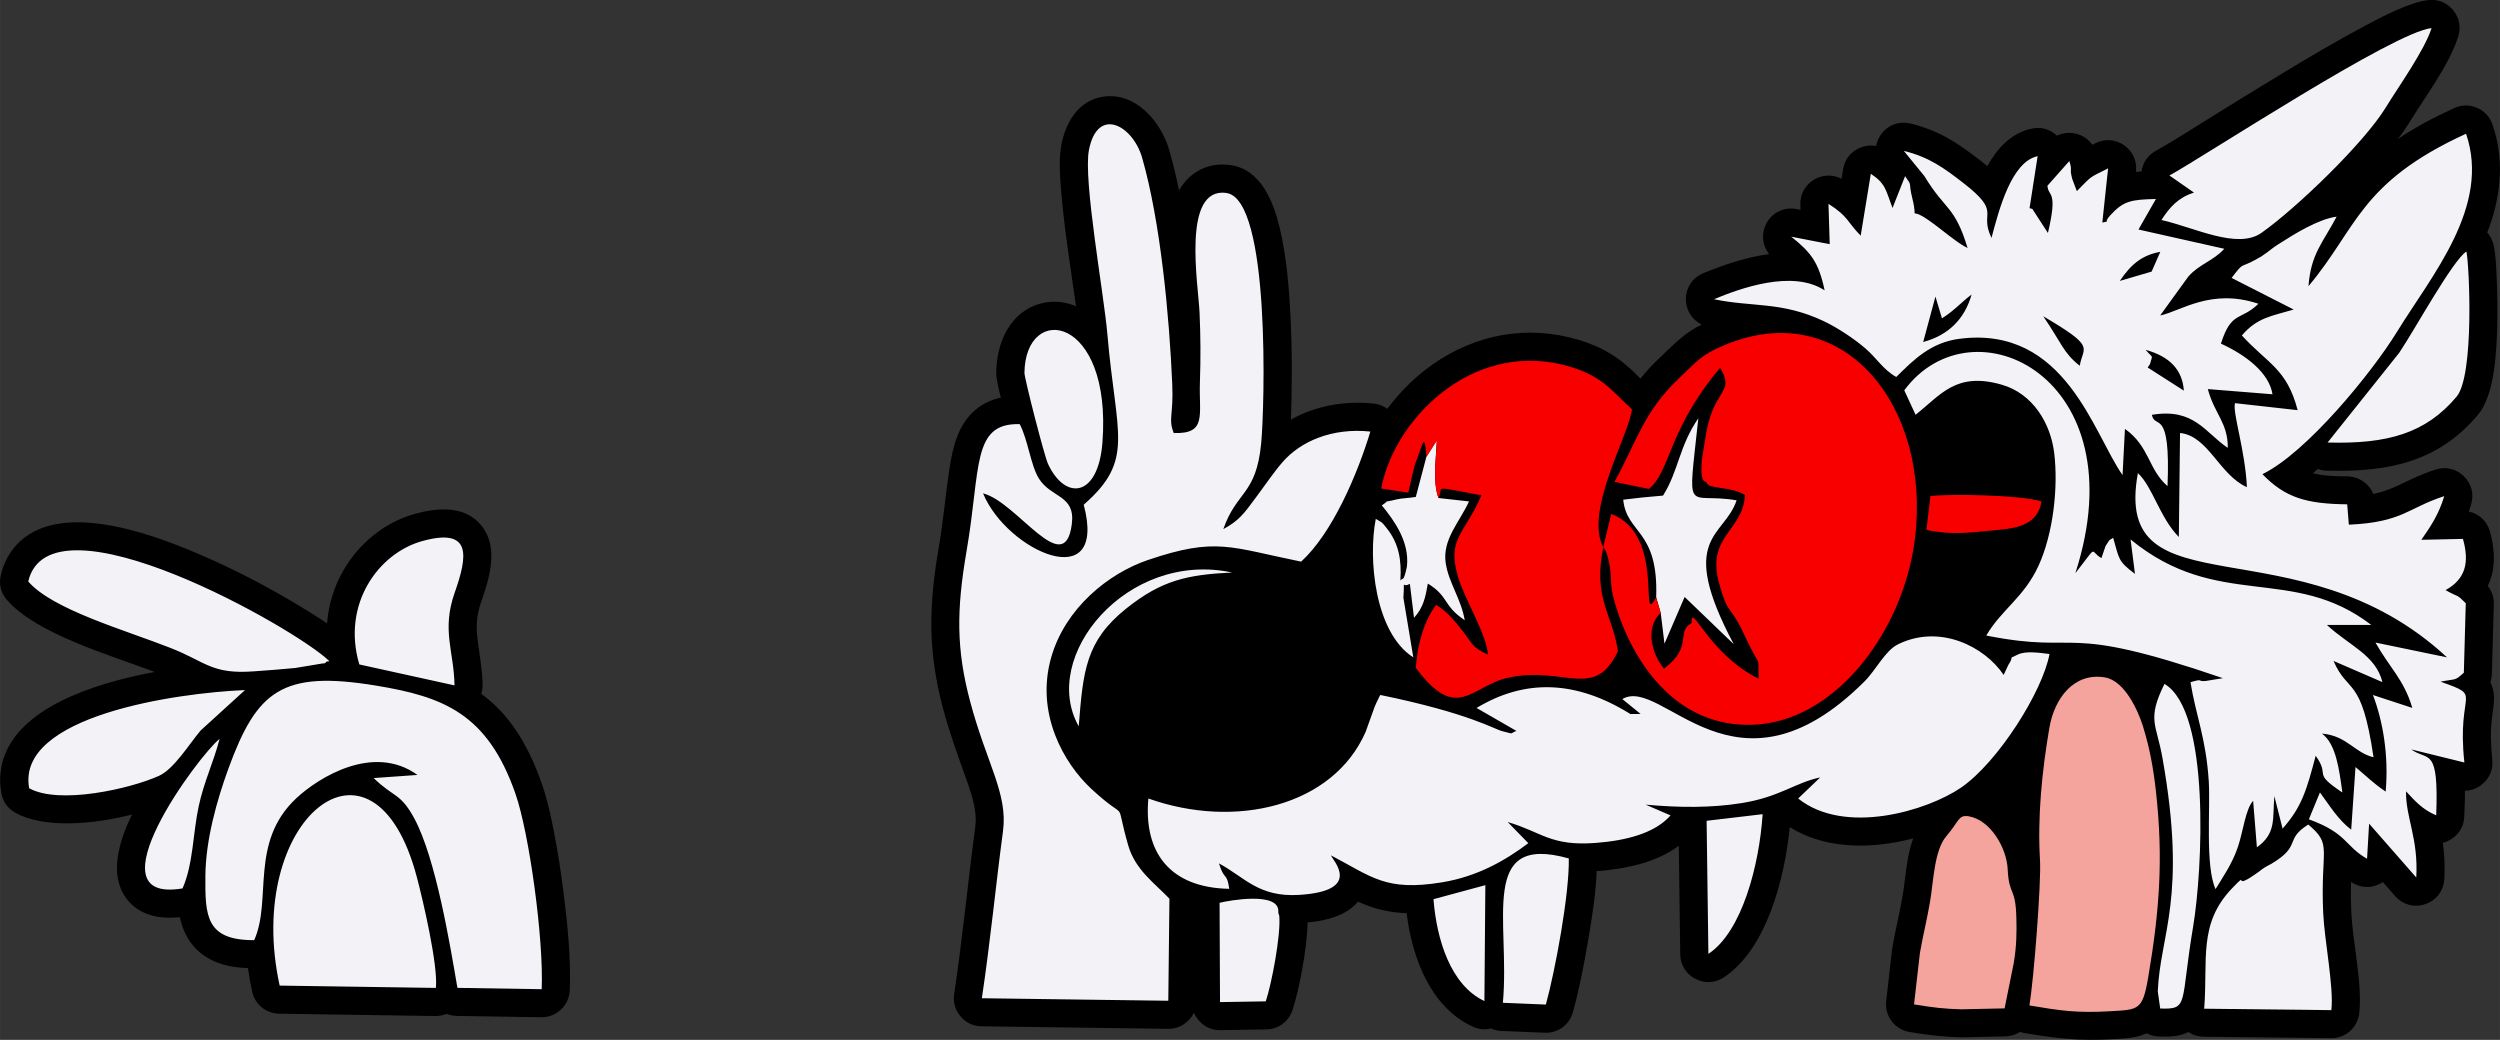 <?xml version="1.0" encoding="UTF-8"?>
<!DOCTYPE svg PUBLIC "-//W3C//DTD SVG 1.1//EN" "http://www.w3.org/Graphics/SVG/1.1/DTD/svg11.dtd">
<!-- Creator: CorelDRAW -->
<svg xmlns="http://www.w3.org/2000/svg" xml:space="preserve" width="28.847mm" height="11.999mm" version="1.1" style="shape-rendering:geometricPrecision; text-rendering:geometricPrecision; image-rendering:optimizeQuality; fill-rule:evenodd; clip-rule:evenodd"
viewBox="0 0 506.06 210.5"
 xmlns:xlink="http://www.w3.org/1999/xlink"
 xmlns:xodm="http://www.corel.com/coreldraw/odm/2003">
 <rect x="0" y="0" width="506.06" height="210.5" fill="#333333" stroke="none"/>
 <defs>
  <style type="text/css">
   <![CDATA[
    .fil0 {fill:black}
    .fil1 {fill:#F3F3F7}
    .fil2 {fill:#F4A49D}
    .fil3 {fill:#F90000}
   ]]>
  </style>
 </defs>
 <g id="Camada_x0020_1">
  <g id="_2937738041488">
   <path class="fil0" d="M301.84 208.19c-1.24,0.32 -2.54,0.19 -3.77,-0.39 -8.57,-4.01 -12.22,-13.96 -13.33,-22.95 -2.61,-0.09 -5.2,-0.53 -7.82,-1.5 -0.68,-0.25 -1.35,-0.53 -2.02,-0.83 -0.71,0.84 -1.59,1.56 -2.59,2.13 -2.24,1.28 -5.01,1.83 -7.63,2.08 -0.07,5.2 -1.71,13.76 -3.07,17.79 -0.79,2.32 -2.85,3.82 -5.29,3.86l-9.26 0.15c-1.58,0.03 -2.95,-0.52 -4.07,-1.62 -0.59,-0.57 -1.02,-1.21 -1.31,-1.92 -0.28,0.6 -0.68,1.15 -1.19,1.65 -1.12,1.09 -2.48,1.64 -4.05,1.62l-37.74 -0.51c-1.7,-0.02 -3.16,-0.71 -4.26,-2.01 -1.1,-1.3 -1.54,-2.84 -1.29,-4.53 1.68,-11.22 2.76,-22.51 4.26,-33.75 0.1,-0.78 0.13,-1.55 0.07,-2.33 -0.18,-2.71 -1.25,-5.65 -2.16,-8.19 -1.61,-4.51 -3.19,-8.88 -4.43,-13.53 -3.13,-11.78 -2.89,-20.88 -0.82,-32.88 0.89,-5.18 1.32,-10.36 2.1,-15.53 0.66,-4.39 1.72,-9.03 5.27,-12.03 1.54,-1.3 3.29,-2.08 5.15,-2.48 -0.04,-0.17 -0.08,-0.33 -0.12,-0.5 -0.31,-1.33 -0.83,-3.26 -0.81,-4.61 0.08,-6.05 2.82,-12.44 9.22,-13.99 2.46,-0.6 4.81,-0.3 6.93,0.61 -0.51,-3.78 -1.12,-7.57 -1.62,-11.28 -0.54,-3.96 -1.05,-7.95 -1.38,-11.93 -0.24,-2.93 -0.52,-6.67 0.05,-9.55 0.9,-4.56 3.47,-8.92 8.45,-9.67 6.55,-0.99 11.73,5.09 13.37,10.81 0.76,2.66 1.42,5.4 1.99,8.17 0.84,-1.49 1.97,-2.78 3.47,-3.73 2.09,-1.34 4.51,-1.75 6.95,-1.4 6.16,0.88 8.68,7.42 9.95,12.69 1.4,5.85 1.92,12.32 2.21,18.32 0.25,5.24 0.29,10.5 0.19,15.74 -0.03,1.57 -0.06,3.17 -0.12,4.77 4.98,-2.82 10.94,-3.85 16.7,-3.25 1.06,0.11 2.01,0.48 2.8,1.07 2.2,-2.95 4.77,-5.6 7.57,-7.79 8.4,-6.58 18.81,-9.22 29.26,-6.68 5.08,1.24 8.88,3.1 12.7,6.66 0.58,0.54 1.15,1.11 1.72,1.67 1.1,-1.37 2.37,-2.75 3.88,-4.18 3.39,-3.23 4.98,-4.96 8.52,-6.75 -1.78,-0.85 -2.99,-2.55 -3.18,-4.6 -0.23,-2.52 1.15,-4.81 3.49,-5.78 3.98,-1.65 8.65,-3.25 13.33,-3.88 -1.32,-1.65 -1.62,-3.91 -0.69,-5.92 1.12,-2.41 3.65,-3.7 6.26,-3.19l0.79 0.15 -0.03 -1.05c-0.06,-2.16 1,-4.05 2.88,-5.12 1.74,-0.99 3.72,-1.01 5.45,-0.1l0.32 -1.95c0.32,-1.96 1.51,-3.49 3.33,-4.29 1.1,-0.48 2.25,-0.62 3.35,-0.4 0.13,-0.72 0.4,-1.42 0.81,-2.07 1.34,-2.11 3.76,-3.08 6.18,-2.48 5.85,1.45 9.53,3.93 14.17,7.53 0.46,0.35 0.91,0.71 1.36,1.08 2.06,-3.71 4.9,-6.72 9,-7.59 1.89,-0.4 3.69,0.11 5.09,1.43 1.1,-0.54 2.35,-0.7 3.63,-0.44 1.49,0.3 2.71,1.11 3.52,2.29 0.21,-0.1 0.42,-0.21 0.62,-0.31 1.91,-0.97 4.04,-0.82 5.8,0.39 1.76,1.22 2.65,3.16 2.43,5.29l-0.01 0.12c0.37,-0.04 0.74,-0.07 1.13,-0.1 0.25,-1.78 1.26,-3.26 2.88,-4.16 3.29,-1.82 6.59,-3.97 9.79,-5.95 5.25,-3.25 10.49,-6.51 15.77,-9.7 5.53,-3.34 11.13,-6.66 16.83,-9.69 3.38,-1.79 9.07,-4.82 12.87,-5.19 1.96,-0.19 3.73,0.56 4.97,2.09 1.24,1.53 1.59,3.42 1,5.3 -1.82,5.74 -6.69,12.17 -9.89,17.39 -0.64,1.05 -1.42,2.17 -2.32,3.35 3.38,-2.3 7.12,-4.3 11.39,-6.26 1.52,-0.69 3.09,-0.71 4.62,-0.05 1.53,0.66 2.6,1.81 3.14,3.39 1.33,3.89 1.76,7.92 1.36,12.01 -0.34,3.46 -1.21,6.72 -2.43,9.85 0.62,0.69 1.06,1.54 1.29,2.52 0.44,1.89 0.53,4.53 0.62,6.48 0.15,3.31 0.19,6.65 0.11,9.96 -0.13,5.09 -0.5,13.87 -3.88,17.9 -8.15,9.71 -18.42,11.66 -30.64,11.33 -0.64,-0.02 -1.24,-0.13 -1.8,-0.33 -0.33,0.29 -0.66,0.58 -0.99,0.85 2.05,0.54 4.3,0.61 7,0.64 2.36,0.03 4.38,1.48 5.22,3.56 1.65,-0.34 3.24,-0.87 5.03,-1.72 2.57,-1.23 4.85,-2.35 7.6,-3.22 2.06,-0.66 4.17,-0.15 5.72,1.36 1.54,1.52 2.08,3.62 1.46,5.69 -0.15,0.5 -0.31,0.98 -0.48,1.45 2.05,0.42 3.71,1.94 4.29,4.04 1.14,4.07 1.09,7.85 -0.44,11.02 0.84,1.05 1.25,2.29 1.22,3.68l-0.39 14.06c-0.02,0.61 -0.12,1.19 -0.3,1.73 0.01,0.03 0.03,0.06 0.04,0.09 1.14,2.46 0.6,4.53 0.29,7.02 -0.36,2.86 -0.26,5.69 0.05,8.55 0.21,1.91 -0.47,3.64 -1.91,4.9 -1.06,0.93 -2.31,1.41 -3.63,1.42 0.03,1.84 -0.07,3.64 -0.13,5.21 -0.07,1.92 -1,3.55 -2.62,4.58 -0.55,0.35 -1.13,0.61 -1.73,0.75 0.34,2.43 0.45,4.85 0.31,7.35 -0.14,2.36 -1.6,4.29 -3.83,5.06 -2.23,0.77 -4.58,0.14 -6.13,-1.63l-2.48 -2.83c-0.16,0.1 -0.32,0.2 -0.49,0.29 -1.78,0.97 -3.78,0.94 -5.54,-0.07 -0.14,-0.08 -0.28,-0.16 -0.42,-0.25 -0.05,1.99 -0.04,3.96 0.05,5.98 0.12,2.81 0.58,5.74 0.93,8.54 0.47,3.73 1.12,8.35 0.69,12.08 -0.34,2.91 -2.79,5.07 -5.72,5.03l-25.75 -0.29c-1.16,-0.01 -2.21,-0.34 -3.11,-0.95 -1.84,0.91 -3.82,0.98 -5.93,0.91 -0.91,-0.03 -1.76,-0.27 -2.51,-0.67 -2.19,1.02 -4.6,1.07 -7.05,1.21 -6.5,0.38 -11.28,-0.16 -17.65,-1.24 -0.32,-0.05 -0.64,-0.14 -0.94,-0.24 -0.86,0.56 -1.89,0.88 -2.99,0.91l-8.74 0.19c-0.1,0 -0.19,0 -0.29,-0 -3.53,-0.1 -6.71,-0.46 -10.2,-1.05l-0.18 -0.03c-2.98,-0.51 -5.05,-3.25 -4.7,-6.25l1.19 -10.41c0.01,-0.11 0.03,-0.2 0.04,-0.31l0.05 -0.27c0.59,-3.46 1.45,-6.86 2.04,-10.32 0.64,-3.78 0.79,-7.97 2.15,-11.63 -2.25,0.59 -4.5,1.01 -6.6,1.23 -6.33,0.69 -12.97,-0.1 -18.39,-3.52 -1.02,10.43 -4.71,24.72 -13.34,30.42 -1.78,1.18 -3.91,1.28 -5.8,0.28 -1.89,-1 -3,-2.82 -3.03,-4.95l-0.29 -21.97c-4.57,3.43 -10.72,4.66 -16.28,5.11 -0.11,0.01 -0.23,0.02 -0.34,0.02 -0.17,4.46 -0.93,9.29 -1.64,13.5 -0.84,4.98 -1.83,10.16 -3.17,15.04 -0.71,2.59 -3.04,4.29 -5.73,4.18l-8.7 -0.36c-0.77,-0.03 -1.48,-0.2 -2.12,-0.49zm-265.44 -22.53c-4.07,0.42 -8.29,-0.31 -10.88,-3.87 -3.45,-4.73 -1.5,-11.38 1.2,-16.91 -7.98,2.04 -17.85,2.84 -23.6,-0.35 -1.54,-0.85 -2.52,-2.22 -2.84,-3.95 -0.43,-2.34 -0.31,-4.7 0.41,-6.97 3.19,-10.05 17.39,-15.13 30.61,-17.59 -9.18,-3.47 -23.93,-7.71 -29.9,-14.58 -1.24,-1.42 -1.67,-3.19 -1.24,-5.02 0.62,-2.64 1.89,-5 3.9,-6.85 9.27,-8.52 28.57,-0.83 38.29,3.51 5.95,2.66 11.83,5.72 17.43,9.07 1.9,1.14 4.24,2.55 6.42,4.05 0.29,-3.72 1.37,-7.36 3.29,-10.7 3.14,-5.47 8.34,-9.77 14.45,-11.47 4.62,-1.28 10.22,-1.78 13.56,2.43 3.5,4.41 1.57,10.63 -0.1,15.37 -0.95,2.7 -1.07,4.81 -0.73,7.62 0.39,3.13 0.96,5.98 1.01,9.19 0.01,0.64 -0.08,1.25 -0.25,1.82 5.35,3.91 9.27,9.64 12.3,18.36 1.07,3.08 1.8,6.47 2.42,9.67 0.79,4.05 1.42,8.15 1.93,12.25 0.8,6.32 1.51,13.34 1.25,19.71 -0.12,3.08 -2.69,5.51 -5.78,5.47l-17.06 -0.27c-0.74,-0.01 -1.44,-0.16 -2.08,-0.42 -0.7,0.29 -1.47,0.45 -2.28,0.44l-31.62 -0.47c-2.67,-0.04 -4.9,-1.86 -5.47,-4.47 -0.34,-1.56 -0.63,-3.15 -0.85,-4.75 -4.36,-0.16 -8.66,-1.32 -11.45,-4.99 -1.22,-1.61 -1.93,-3.42 -2.33,-5.33z"/>
   <path class="fil1" d="M248.29 39.06c-9.17,-1.3 -5.71,18.64 -5.47,24.25 0.21,4.84 0.24,9.23 0.07,14.08 -0.22,6.67 1.46,10.48 -5.29,10.27 -1.18,-2.92 -0.03,-3.46 -0.31,-9.93 -0.59,-13.72 -2.37,-32.8 -6.09,-45.78 -1.88,-6.57 -9.02,-10.52 -10.77,-1.61 -1.2,6.09 3.03,29.07 3.74,37.43 1.75,20.41 5.6,25.29 -4.8,34.4 4.93,18.56 -15.53,9.47 -20.38,-2.3 6.9,1.73 16.51,17.68 17.97,6.22 0.76,-5.94 -4.17,-5.24 -6.65,-9.2 -1.69,-2.7 -2.22,-7.87 -3.9,-11.03 -9.73,-0.28 -7.85,8.84 -10.75,25.66 -2.08,12.05 -2.08,19.95 0.71,30.45 3.35,12.6 7.67,18.66 6.66,26.26 -1.48,11.08 -2.55,22.3 -4.28,33.84l37.74 0.51 0.23 -20.66c-2.92,-3.08 -6.92,-5.82 -8.35,-10.81 -2.96,-10.36 0.49,-4.08 -7.42,-11.39 -5.6,-5.17 -11.41,-15.31 -8.16,-26.66 2.85,-9.95 11.56,-16.97 19.55,-19.69 13.89,-4.72 16.67,-2.58 31.04,0.32 6.31,-5.75 11.42,-17.72 14.01,-26.33 -7.71,-0.81 -14.14,1.97 -17.81,6.23 -1.79,2.07 -3.49,4.62 -5.43,7.21 -2.25,3.02 -3.24,4.54 -6.52,6.31 2.69,-7.75 6.64,-6.85 7.66,-17.34 0.69,-7.1 1.95,-49.43 -7.02,-50.7zm-29.93 107.98c0.88,-11.2 1.4,-17.26 9.56,-23.81 7.24,-5.81 12.44,-6.9 21.5,-7.34 -21.33,-4.54 -39.06,17.07 -31.05,31.15zm66.45 -32.41c-0.75,3.4 -0.75,2.12 -1.34,2.88 0.26,-4.16 -0.28,-7.55 -2.88,-10.73 -1.03,-1.25 -0.55,-0.81 -2.1,-1.75 -1.58,8.1 -0.2,23.06 7.6,28.04l-2.01 -12.08c0.31,-4.35 -0.44,-1.73 1.31,-2.82l0.84 6.89c1.98,-2.15 2.33,-4.33 2.8,-6.93 4.28,2.62 3.03,4.46 7.47,7.42 -0.75,-4.37 -3.23,-7.51 -3.85,-11.56 -0.73,-4.8 2.84,-8.33 4.71,-12.49l-6.19 -0.69c-1.19,-3.51 -0.51,-7.48 -0.32,-11.67l-2.11 3.32 -2.15 8.13c-1.63,0.28 -2.78,0.23 -3.97,0.52 -3.13,0.78 -0.93,-0.12 -2.91,1.19 2.58,3.13 5.62,7.44 5.09,12.33zm5.36 67.39c0.64,8.18 3.49,17.43 10.31,20.62l0.19 -23.46 -10.5 2.84zm-253.23 -2.17c2.18,-4.91 2.11,-11.23 3.27,-16.61 1.09,-5.09 3.02,-8.92 4.23,-13.66 -4.18,3.27 -26.57,33.47 -7.51,30.26zm308.88 13.24c6.83,-4.5 10.31,-18.04 10.98,-28.28l-11.34 1.34 0.36 26.93zm-87.06 -8.52c0.27,-4.18 -10.09,-2.27 -11.89,-1.82l0.09 20.1 9.26 -0.15c1.16,-3.42 3.1,-13.49 2.73,-17.34 -0.02,-0.2 -0.22,-0.39 -0.19,-0.79zm58.8 -10.8c-18.41,-5.18 -11.83,12.65 -13.34,29.22l8.7 0.36c1.93,-7.04 4.79,-22.51 4.64,-29.59zm119.72 30.38c5.87,0.2 4.02,-0.84 6.67,-16.62 1.9,-11.37 3.55,-43.59 -5.81,-49.09 -3.58,7.29 -1.65,7.98 -0.41,14.95 5.06,28.39 -0.48,35.71 -0.94,47.3l0.49 3.46zm-229.91 -128.69c-0.01,1.13 4.03,16.84 4.76,18.42 3.44,7.47 10.17,6.95 11.03,-4.34 1.96,-25.76 -15.6,-28.46 -15.79,-14.08zm125.09 25.24l-3.88 0.45c0.68,6.97 7.16,5.99 6.67,19.76l0.92 3.14 0.76 6.25 4.08 -9.46 9.94 9.56c-11.61,-21.86 -1.93,-21.55 0.58,-29.12 -10.32,-1.76 -9.92,3.92 -7.75,-16.6 -3.9,5.65 -3.98,10.61 -7.14,15.64l-4.17 0.38zm138.7 -11.12c12.22,0.34 19.91,-1.9 26.12,-9.29 3.62,-4.31 2.57,-26.84 1.98,-29.38 -2.81,1.82 -10.55,16.01 -13.61,20.52l-14.49 18.15zm-379.16 49.16c-0.11,-6.96 -2.65,-11.13 0.04,-18.78 2.6,-7.39 3.57,-13.24 -6.58,-10.43 -8.83,2.44 -16.34,12.74 -12.73,24.97l19.26 4.24zm-86.11 20.82c6.11,3.38 20.42,0.12 26.25,-2.49 3.08,-1.38 6.14,-6.44 8.47,-9.2l8.98 -8.18c-13.84,0.57 -46.37,5.22 -43.69,19.87zm461.35 7.35c-4.95,3.14 -1.21,4.22 -7.46,7.95 -0.18,0.11 -0.46,0.22 -0.65,0.34 -0.18,0.11 -0.45,0.25 -0.64,0.36 -0.18,0.12 -0.44,0.29 -0.61,0.41 -0.18,0.12 -0.41,0.33 -0.58,0.45 -6.08,4.4 -1.61,-0.62 -5.44,3.36 -6.96,7.22 -4.89,14.56 -5.68,24.41l25.74 0.29c0.54,-4.63 -1.41,-14.15 -1.65,-19.71 -0.59,-13.23 1.97,-13.68 -3.03,-17.87zm-400.57 -33.07c-6.5,-6.47 -56.57,-34.9 -60.96,-16.13 4.95,5.7 19.39,9.75 28.85,13.47 7.09,2.78 8.27,5.35 16.78,4.72 2.89,-0.21 5.5,-0.39 8.4,-0.68l5.49 -0.91c0.16,-0.04 0.56,0.05 0.72,-0.23 0.15,-0.28 0.48,-0.14 0.71,-0.24zm370.85 -89.31c6.78,1.54 15.4,6.04 20.28,2.59 7.15,-5.06 20.72,-18.17 25.09,-25.29 2.63,-4.29 7.89,-11.64 9.32,-16.14 -7.57,0.73 -45.72,25.78 -53.06,29.84l4.96 3.45c-3.12,1 -4.89,2.9 -6.58,5.55zm-349.29 155.45c0.47,-4.55 -2.61,-17.73 -3.85,-22.41 -8.79,-33.32 -35.15,-11.56 -27.77,21.94l31.62 0.47zm-36.78 -9.67c3.66,-8.16 -1.02,-19.8 8.54,-28.74 4.41,-4.12 15.57,-11.16 24.51,-4.7l-8.86 0.63c3.99,3.91 5.41,2.97 8.2,8.13 4.38,8.09 7.25,25.58 8.75,34.34l17.06 0.27c0.41,-10.38 -2.55,-31.62 -5.3,-39.53 -5.65,-16.25 -14.57,-19.68 -28.27,-21.93 -18.97,-3.12 -24.09,1.01 -29.86,16.84 -2.32,6.37 -4.6,14.42 -4.65,21.73 -0.06,8.02 0.09,13 9.87,12.96zm405.37 -18.77c3.99,-2.84 3.18,-5.75 3.56,-10.39l1.67 6.58c3.87,-4.33 4.89,-7.85 6.7,-14.74 3.09,4.29 -0.91,3.22 5.4,7.43 -0.63,-4.64 -1.27,-9.83 -4.13,-11.92 5.04,0.42 6.58,3.87 10.44,4.79 -2.44,-16.62 -5.13,-12.66 -8.1,-19.5l9.9 4.29c-1.33,-5.49 -6.82,-7.44 -11.23,-11.57l8.98 0c-16.01,-12.29 -31.05,-2.82 -48.73,-17.31l0.89 6.97c-3.56,-2.65 -3.16,-3.08 -4.42,-7.32 -0.91,0.73 -0.36,-0.19 -1.54,1.7 -0.01,0.02 -0.75,2.16 -0.83,2.42 -2.53,-1.38 -0.49,-3.04 -5.28,3.06 12.84,-39.63 -20.81,-55.71 -34.63,-37.02l2.29 4.95c5.09,-3.99 8.13,-8.77 17.47,-6.08 6.26,1.81 9.86,7.8 10.59,13.8 0.85,6.94 -0.19,16.38 -3.2,22.9 -2.96,6.41 -7.46,8.79 -10.55,14.07 19.88,3.95 14.51,-2.81 47.9,8.63l-3.43 0.56c-1.84,0.21 -0.35,-0.58 -3.13,0.26 1.1,6.82 3.15,11.32 3.7,20.09 0.34,5.51 -0.74,17.15 1.37,21.79 1.44,-2.38 3.35,-5.07 4.51,-8.49 1.08,-3.18 1.56,-7.74 3.1,-9.38l0.76 9.42zm-22.48 -100.72c4.95,1.37 7.43,4.1 7.73,8.26l-7.33 -4.69c0.06,-0.11 0.46,-0.62 0.51,-0.8 0.46,-1.92 0.7,-0.87 -0.91,-2.76zm-45.04 -1.59l2.48 -9.2 1.32 4.41c2.55,-1.59 3.94,-3.3 6,-4.82 -1.4,4.98 -4.75,8.27 -9.8,9.61zm24.3 -5.21c10.93,6.42 7.99,6.08 7.4,10.02 -3.31,-2.55 -3.74,-4.7 -7.4,-10.02zm15.5 -7.16c2.29,-3.38 4.51,-5.22 8.2,-5.88l-1.76 4 -6.43 1.88zm6.51 27.11c8.59,-1.44 10.8,3.67 15.35,6.69 0.04,-5.1 -2.72,-6.89 -4.04,-11.9l13.09 1.05c-0.7,-4.43 -5.5,-7.99 -10.44,-10.25 2.11,-6.71 4.05,-4.59 7.59,-8.07 -9.62,-3.23 -15.77,1.54 -19.89,2.37l5.7 -7.88c2.25,-2.55 5.05,-3.15 7.28,-5.62l-17.37 -3.9 3.53 -6.18c-5.06,0.12 -6.59,0.39 -9.26,3.33 -1.56,1.73 0.28,1 -1.59,1.44l1.17 -10.97c-4.08,2.07 -3.08,1.34 -6.33,4.61l-0.94 -2.5c-0.07,-0.24 -0.13,-0.56 -0.18,-0.79 -0.26,-1.16 0.19,-1.03 -0.4,-2.8l-4.43 5c0.17,2.36 2.18,0.75 0.1,9.56l-3.06 -4.72c-0.02,-0.24 -0.39,-0.16 -0.66,-0.31l1.64 -10.52c-5.25,1.12 -7.77,10.57 -9.34,16.55 -2.62,-5.4 2.25,-4.95 -5.69,-11.11 -3.88,-3.01 -6.92,-5.24 -12.06,-6.51l4.16 5.1c4.32,7.13 6.1,5.89 8.75,14.56 -2.02,-0.88 -5.7,-4.19 -8.34,-5.93 -3.79,-2.5 -1.58,0.98 -2.86,-4.17 -0.88,-3.56 0.15,-2.15 -1.45,-4.45l-2.55 6.46c-1.37,-3.63 -1.37,-4.95 -4.39,-6.93l-2.05 12.52c-2.77,-2.78 -2.38,-3.8 -6.52,-6.44l0.25 8.17 -7.79 -1.52c3.99,3.19 5.55,5.14 6.76,10.87 -6.5,-4.28 -17.13,-0.4 -22.39,1.79 7.7,1.63 13.73,0.42 22.22,4.44 2.67,1.26 6.1,3.52 8.38,5.48 2.39,2.05 3.58,4.29 6.29,5.82 3.55,-3.51 7,-7 12.87,-7.74 21.39,-2.7 27.04,19.26 32.94,27.6l0.48 -9.35c4.99,3.52 4.71,8.22 8.62,11.58 0.67,-16.22 -2.57,-11.36 -3.16,-14.41zm22.35 12.02c8.92,-4.34 22.07,-20.4 27.25,-28.82 7.01,-11.41 19.02,-25.35 13.98,-40.1 -21.62,9.91 -22,19.1 -31.9,30.86 0.49,-6.57 2.9,-8.76 5.7,-14.07 -3.73,0.48 -8.63,3.56 -11.76,5.56 -1.38,0.88 -1.54,1.13 -2.32,1.68 -1.28,0.9 -0.99,0.74 -2.42,1.52 -3.23,1.77 -2.18,0.27 -4.76,3.64l12.57 6.4c-4.44,1.32 -7.44,1.63 -10.49,5.25 5.28,5.77 9.09,6.7 11.29,15.12l-12.69 -1.42c-0.51,2 2.06,9.46 2.42,17.01 -5.59,-2.48 -7.8,-10.38 -13.54,-10.97l-0.24 21.05c-3.87,-3.91 -5.29,-10.16 -8.29,-12.93 -5.31,28.86 32.38,9.26 62.58,37.3l-14.49 -3c2.81,5.01 5.8,7.54 7.46,13.23l-7.97 -2.61c2,5.22 3.22,12.14 2.58,19.55 -2.48,-1.65 -3.99,-3.2 -6.11,-4.97l-0.87 12.68c-2.69,-2.05 -4.35,-4.86 -6.33,-7.54l-2.24 5.44c7.84,2.85 7.19,5.36 11.78,7.99l0.41 -7.11 9.55 10.9c0.45,-7.96 -2.15,-12.08 -2.07,-17.44 1.65,1.74 3.18,3.63 6.11,4.86 0.52,-14.19 -1.63,-10.85 -5.06,-13.35l10.76 2.65c-1.63,-14.96 4.07,-13.2 -4.83,-16.36 3.35,-0.67 2.76,-0.07 4.72,-1.81l0.39 -14.07c-2.07,-2.05 -1.17,-1 -4.09,-2.65 4.08,-2.28 4.85,-5.6 3.52,-10.37l-8.42 0.18c1.81,-2.62 3.49,-5.03 4.63,-8.83 -7.3,2.33 -8.37,5.29 -19.31,5.77l-0.33 -4.12c-8.24,-0.09 -12.54,-1.32 -17.19,-6.13zm-127.91 48.56c-11.18,-6.96 -21.43,-7.1 -31.16,-1.24l8.06 4.64c-1.54,0.64 -0.33,0.66 -2.75,0.09 -1.76,-0.41 -6.53,-3.6 -24.79,-7.36 -0.17,0.24 -0.32,0.59 -0.41,0.79 -0.1,0.21 -0.28,0.55 -0.39,0.8 -0.11,0.26 -0.24,0.54 -0.36,0.83l-1.81 5.04c-6.6,15.09 -26.39,19.76 -43.98,13.5 -1,10.9 4.35,18.07 16.37,18.28 -0.51,-3.51 -0.95,-1.47 -2.09,-5.15 5.17,2.77 8.01,6.89 16.24,6.38 13.02,-0.81 6.77,-6.99 6.45,-8 8.3,4.36 11.07,7.32 22.44,5.46 7.26,-1.18 12.93,-4.49 17.5,-7.93l-4.18 -4.28c6.88,1.99 8.66,4.96 17.94,4.22 6.05,-0.48 11.84,-1.93 15.03,-5.56l-5.04 -2.18c6.78,0.62 13.26,0.68 19.47,-0.32 7.67,-1.23 10.79,-4.13 15.86,-5.19l-4.46 4.27c9.49,7.57 26.22,2.43 32.98,-2.21 7.49,-5.15 16.51,-19.47 17.9,-27.04 -1.79,-0.21 -4.74,-0.71 -6.41,0.11 -2.28,1.14 -0.49,-0.1 -1.94,2.14l-0.93 1.98c-3.9,-5.78 -12.92,-10.32 -21.34,-6.22 -2.68,1.3 -4.44,5.16 -6.87,7.58 -26.26,26.15 -40.86,-1.29 -48.98,3.53l3.7 3.01 -2.04 0.02z"/>
   <path class="fil2" d="M414.85 147.29c-1.52,8.96 -2.43,18.03 -1.9,26.92 0.26,4.27 -1.22,23.83 -2.15,29.32 6.51,1.1 9.69,1.55 16.37,1.17 5.7,-0.33 6.55,-0.15 7.68,-6.86 2.29,-13.48 3.07,-24.01 1.58,-37.52 -0.54,-4.93 -1.31,-9.03 -2.66,-13.36 -0.99,-3.15 -3.68,-9.15 -7.67,-9.83 -6.29,-1.07 -10.24,4.25 -11.25,10.17zm-24.12 35.01c-0.64,3.79 -1.42,6.82 -2.04,10.32l-0.05 0.27 -1.19 10.42 0.18 0.03c3.79,0.64 6.02,0.88 9.41,0.97l8.74 -0.19 1.85 -9.17c0.57,-3.39 0.62,-6.21 0.53,-9.23 -0.17,-6.32 -1.49,-4.26 -1.76,-9.82 -0.21,-4.21 -3.44,-9.91 -7.88,-10.66 -2.13,-0.36 -1.95,1.03 -4.53,4.02 -2.44,2.82 -2.6,9.12 -3.27,13.05z"/>
   <path class="fil3" d="M389.96 107.27c5.23,1.1 8.86,0.52 14.02,0.05 4.1,-0.38 8.47,-0.92 9.28,-5.8 -3.88,-1.34 -18.81,-1.58 -22.49,-1.1l-0.81 6.86zm-63.15 -9.73l6.95 1.43c4.34,-3.35 3.84,-12 14.44,-24.51 2.68,4.44 -0.25,4.34 -2.08,10.1 -0.58,1.82 -0.92,4.12 -1.22,6.03 -0.13,0.85 -0.4,2.23 -0.45,3.03 -0.28,4.62 0.87,3.54 1.06,4.17 0.37,1.22 4.72,0.61 7.72,2.41 -0.4,7.52 -8.12,8.21 -5.1,18.4 1.75,5.91 1.67,3.49 4.29,8.5 0.1,0.19 0.22,0.46 0.31,0.66 4.07,8.81 3.03,3.93 3.27,9.62 -10.18,-4.96 -13.74,-15.79 -13.58,-11.26 -3.29,1.81 0.46,4.67 -5.58,9.24 -2.24,-2.63 -4.06,-8.1 -0.69,-11.3l-0.92 -3.14c-3.6,6.65 2.09,-12.73 -9.08,-16.89l-1.61 6.73c-3.85,-7.29 5.11,-22.47 5.82,-27.9 -4.16,-3.72 -6,-7.06 -14.06,-9.03 -18.73,-4.56 -34.11,11.22 -36.71,25.06l5.49 0.83c0.51,-2.03 0.97,-4.88 1.71,-6.7 1.27,-3.16 1.56,-5.85 1.96,-0.54l2.11 -3.32c-0.19,4.19 -0.87,8.16 0.32,11.67 1.2,-2.41 -1.75,-2.46 8.69,-0.57 -3.26,7.75 -7.06,8.64 -4.74,16.47 1.42,4.8 5.68,11.36 6.09,15.78 -3.34,-1.41 -3.32,-2.52 -5.24,-4.91 -1.79,-2.23 -2.92,-3.65 -5.26,-5.17 -2.44,3.16 -3.85,8.15 -4.12,12.75 8.41,11.39 11.24,3.53 18.88,1.96 11.33,-2.33 17.3,4.68 22.02,-5.3 -1.03,-7.47 -5.11,-10.62 -2.96,-21.06 0.48,0.77 0.47,0.48 0.93,2.03 0.09,0.29 0.28,1.24 0.34,1.57 0.57,3.33 -0.21,3.92 1.61,9.38 4.25,12.72 13.73,24.21 28.76,22.86 15.86,-1.43 29.12,-19.02 31.44,-37.48 3.38,-26.94 -14.49,-49.3 -38.5,-39.3 -4.74,1.98 -5.37,3.05 -9.26,6.75 -7.2,6.85 -8.43,12.56 -13.06,20.98z"/>
  </g>
 </g>
</svg>
